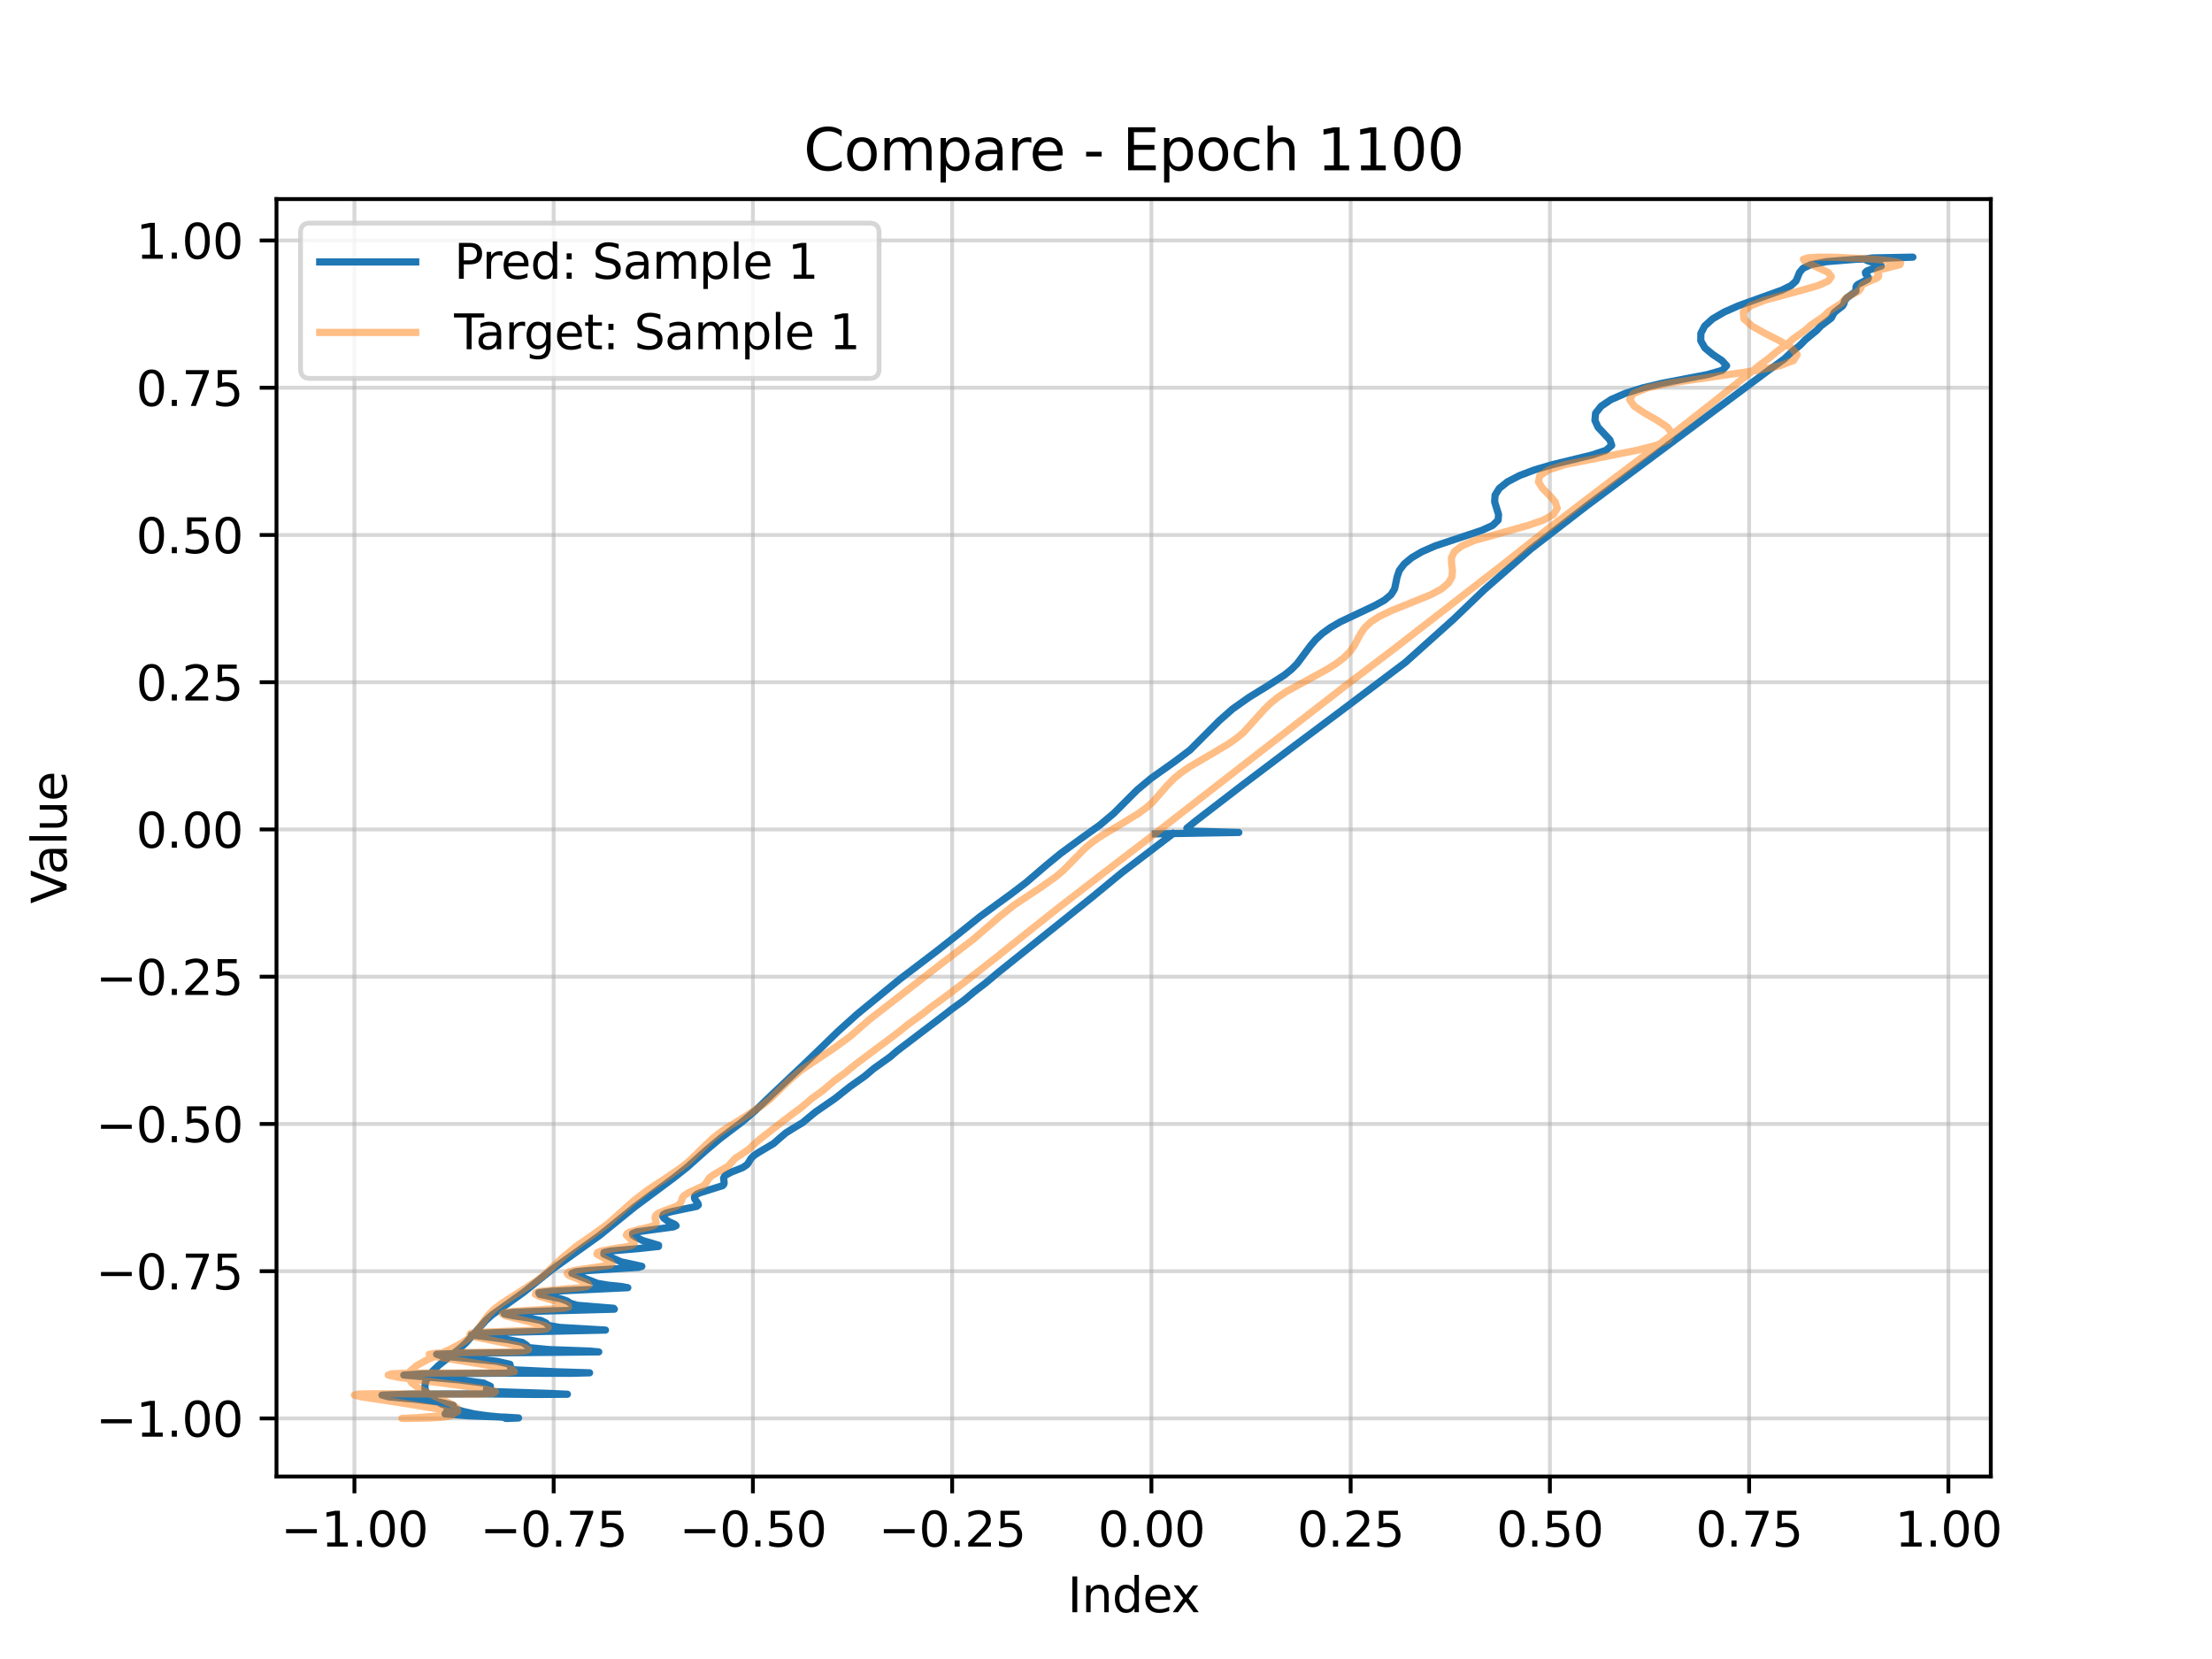 <?xml version="1.0" encoding="utf-8" standalone="no"?>
<!DOCTYPE svg PUBLIC "-//W3C//DTD SVG 1.1//EN"
  "http://www.w3.org/Graphics/SVG/1.1/DTD/svg11.dtd">
<svg xmlns:xlink="http://www.w3.org/1999/xlink" width="460.8pt" height="345.6pt" viewBox="0 0 460.8 345.6" xmlns="http://www.w3.org/2000/svg" version="1.1">
 <defs>
  <style type="text/css">*{stroke-linejoin: round; stroke-linecap: butt}</style>
 </defs>
 <g id="figure_1">
  <g id="patch_1">
   <path d="M 0 345.6 
L 460.8 345.6 
L 460.8 0 
L 0 0 
z
" style="fill: #ffffff"/>
  </g>
  <g id="axes_1">
   <g id="patch_2">
    <path d="M 57.6 307.584 
L 414.72 307.584 
L 414.72 41.472 
L 57.6 41.472 
z
" style="fill: #ffffff"/>
   </g>
   <g id="matplotlib.axis_1">
    <g id="xtick_1">
     <g id="line2d_1">
      <path d="M 73.833 307.584 
L 73.833 41.472 
" clip-path="url(#p54394a0a49)" style="fill: none; stroke: #b0b0b0; stroke-opacity: 0.5; stroke-width: 0.8; stroke-linecap: square"/>
     </g>
     <g id="line2d_2">
      <defs>
       <path id="m5e5af663a7" d="M 0 0 
L 0 3.5 
" style="stroke: #000000; stroke-width: 0.8"/>
      </defs>
      <g>
       <use xlink:href="#m5e5af663a7" x="73.833" y="307.584" style="stroke: #000000; stroke-width: 0.8"/>
      </g>
     </g>
     <g id="text_1">
      <!-- −1.00 -->
      <g transform="translate(58.51 322.182) scale(0.1 -0.1)">
       <defs>
        <path id="DejaVuSans-2212" d="M 678 2272 
L 4684 2272 
L 4684 1741 
L 678 1741 
L 678 2272 
z
" transform="scale(0.016)"/>
        <path id="DejaVuSans-31" d="M 794 531 
L 1825 531 
L 1825 4091 
L 703 3866 
L 703 4441 
L 1819 4666 
L 2450 4666 
L 2450 531 
L 3481 531 
L 3481 0 
L 794 0 
L 794 531 
z
" transform="scale(0.016)"/>
        <path id="DejaVuSans-2e" d="M 684 794 
L 1344 794 
L 1344 0 
L 684 0 
L 684 794 
z
" transform="scale(0.016)"/>
        <path id="DejaVuSans-30" d="M 2034 4250 
Q 1547 4250 1301 3770 
Q 1056 3291 1056 2328 
Q 1056 1369 1301 889 
Q 1547 409 2034 409 
Q 2525 409 2770 889 
Q 3016 1369 3016 2328 
Q 3016 3291 2770 3770 
Q 2525 4250 2034 4250 
z
M 2034 4750 
Q 2819 4750 3233 4129 
Q 3647 3509 3647 2328 
Q 3647 1150 3233 529 
Q 2819 -91 2034 -91 
Q 1250 -91 836 529 
Q 422 1150 422 2328 
Q 422 3509 836 4129 
Q 1250 4750 2034 4750 
z
" transform="scale(0.016)"/>
       </defs>
       <use xlink:href="#DejaVuSans-2212"/>
       <use xlink:href="#DejaVuSans-31" transform="translate(83.789 0)"/>
       <use xlink:href="#DejaVuSans-2e" transform="translate(147.412 0)"/>
       <use xlink:href="#DejaVuSans-30" transform="translate(179.199 0)"/>
       <use xlink:href="#DejaVuSans-30" transform="translate(242.822 0)"/>
      </g>
     </g>
    </g>
    <g id="xtick_2">
     <g id="line2d_3">
      <path d="M 115.339 307.584 
L 115.339 41.472 
" clip-path="url(#p54394a0a49)" style="fill: none; stroke: #b0b0b0; stroke-opacity: 0.5; stroke-width: 0.8; stroke-linecap: square"/>
     </g>
     <g id="line2d_4">
      <g>
       <use xlink:href="#m5e5af663a7" x="115.339" y="307.584" style="stroke: #000000; stroke-width: 0.8"/>
      </g>
     </g>
     <g id="text_2">
      <!-- −0.75 -->
      <g transform="translate(100.016 322.182) scale(0.1 -0.1)">
       <defs>
        <path id="DejaVuSans-37" d="M 525 4666 
L 3525 4666 
L 3525 4397 
L 1831 0 
L 1172 0 
L 2766 4134 
L 525 4134 
L 525 4666 
z
" transform="scale(0.016)"/>
        <path id="DejaVuSans-35" d="M 691 4666 
L 3169 4666 
L 3169 4134 
L 1269 4134 
L 1269 2991 
Q 1406 3038 1543 3061 
Q 1681 3084 1819 3084 
Q 2600 3084 3056 2656 
Q 3513 2228 3513 1497 
Q 3513 744 3044 326 
Q 2575 -91 1722 -91 
Q 1428 -91 1123 -41 
Q 819 9 494 109 
L 494 744 
Q 775 591 1075 516 
Q 1375 441 1709 441 
Q 2250 441 2565 725 
Q 2881 1009 2881 1497 
Q 2881 1984 2565 2268 
Q 2250 2553 1709 2553 
Q 1456 2553 1204 2497 
Q 953 2441 691 2322 
L 691 4666 
z
" transform="scale(0.016)"/>
       </defs>
       <use xlink:href="#DejaVuSans-2212"/>
       <use xlink:href="#DejaVuSans-30" transform="translate(83.789 0)"/>
       <use xlink:href="#DejaVuSans-2e" transform="translate(147.412 0)"/>
       <use xlink:href="#DejaVuSans-37" transform="translate(179.199 0)"/>
       <use xlink:href="#DejaVuSans-35" transform="translate(242.822 0)"/>
      </g>
     </g>
    </g>
    <g id="xtick_3">
     <g id="line2d_5">
      <path d="M 156.845 307.584 
L 156.845 41.472 
" clip-path="url(#p54394a0a49)" style="fill: none; stroke: #b0b0b0; stroke-opacity: 0.5; stroke-width: 0.8; stroke-linecap: square"/>
     </g>
     <g id="line2d_6">
      <g>
       <use xlink:href="#m5e5af663a7" x="156.845" y="307.584" style="stroke: #000000; stroke-width: 0.8"/>
      </g>
     </g>
     <g id="text_3">
      <!-- −0.50 -->
      <g transform="translate(141.523 322.182) scale(0.1 -0.1)">
       <use xlink:href="#DejaVuSans-2212"/>
       <use xlink:href="#DejaVuSans-30" transform="translate(83.789 0)"/>
       <use xlink:href="#DejaVuSans-2e" transform="translate(147.412 0)"/>
       <use xlink:href="#DejaVuSans-35" transform="translate(179.199 0)"/>
       <use xlink:href="#DejaVuSans-30" transform="translate(242.822 0)"/>
      </g>
     </g>
    </g>
    <g id="xtick_4">
     <g id="line2d_7">
      <path d="M 198.352 307.584 
L 198.352 41.472 
" clip-path="url(#p54394a0a49)" style="fill: none; stroke: #b0b0b0; stroke-opacity: 0.5; stroke-width: 0.8; stroke-linecap: square"/>
     </g>
     <g id="line2d_8">
      <g>
       <use xlink:href="#m5e5af663a7" x="198.352" y="307.584" style="stroke: #000000; stroke-width: 0.8"/>
      </g>
     </g>
     <g id="text_4">
      <!-- −0.25 -->
      <g transform="translate(183.029 322.182) scale(0.1 -0.1)">
       <defs>
        <path id="DejaVuSans-32" d="M 1228 531 
L 3431 531 
L 3431 0 
L 469 0 
L 469 531 
Q 828 903 1448 1529 
Q 2069 2156 2228 2338 
Q 2531 2678 2651 2914 
Q 2772 3150 2772 3378 
Q 2772 3750 2511 3984 
Q 2250 4219 1831 4219 
Q 1534 4219 1204 4116 
Q 875 4013 500 3803 
L 500 4441 
Q 881 4594 1212 4672 
Q 1544 4750 1819 4750 
Q 2544 4750 2975 4387 
Q 3406 4025 3406 3419 
Q 3406 3131 3298 2873 
Q 3191 2616 2906 2266 
Q 2828 2175 2409 1742 
Q 1991 1309 1228 531 
z
" transform="scale(0.016)"/>
       </defs>
       <use xlink:href="#DejaVuSans-2212"/>
       <use xlink:href="#DejaVuSans-30" transform="translate(83.789 0)"/>
       <use xlink:href="#DejaVuSans-2e" transform="translate(147.412 0)"/>
       <use xlink:href="#DejaVuSans-32" transform="translate(179.199 0)"/>
       <use xlink:href="#DejaVuSans-35" transform="translate(242.822 0)"/>
      </g>
     </g>
    </g>
    <g id="xtick_5">
     <g id="line2d_9">
      <path d="M 239.858 307.584 
L 239.858 41.472 
" clip-path="url(#p54394a0a49)" style="fill: none; stroke: #b0b0b0; stroke-opacity: 0.5; stroke-width: 0.8; stroke-linecap: square"/>
     </g>
     <g id="line2d_10">
      <g>
       <use xlink:href="#m5e5af663a7" x="239.858" y="307.584" style="stroke: #000000; stroke-width: 0.8"/>
      </g>
     </g>
     <g id="text_5">
      <!-- 0.00 -->
      <g transform="translate(228.725 322.182) scale(0.1 -0.1)">
       <use xlink:href="#DejaVuSans-30"/>
       <use xlink:href="#DejaVuSans-2e" transform="translate(63.623 0)"/>
       <use xlink:href="#DejaVuSans-30" transform="translate(95.41 0)"/>
       <use xlink:href="#DejaVuSans-30" transform="translate(159.033 0)"/>
      </g>
     </g>
    </g>
    <g id="xtick_6">
     <g id="line2d_11">
      <path d="M 281.365 307.584 
L 281.365 41.472 
" clip-path="url(#p54394a0a49)" style="fill: none; stroke: #b0b0b0; stroke-opacity: 0.5; stroke-width: 0.8; stroke-linecap: square"/>
     </g>
     <g id="line2d_12">
      <g>
       <use xlink:href="#m5e5af663a7" x="281.365" y="307.584" style="stroke: #000000; stroke-width: 0.8"/>
      </g>
     </g>
     <g id="text_6">
      <!-- 0.25 -->
      <g transform="translate(270.232 322.182) scale(0.1 -0.1)">
       <use xlink:href="#DejaVuSans-30"/>
       <use xlink:href="#DejaVuSans-2e" transform="translate(63.623 0)"/>
       <use xlink:href="#DejaVuSans-32" transform="translate(95.41 0)"/>
       <use xlink:href="#DejaVuSans-35" transform="translate(159.033 0)"/>
      </g>
     </g>
    </g>
    <g id="xtick_7">
     <g id="line2d_13">
      <path d="M 322.871 307.584 
L 322.871 41.472 
" clip-path="url(#p54394a0a49)" style="fill: none; stroke: #b0b0b0; stroke-opacity: 0.5; stroke-width: 0.8; stroke-linecap: square"/>
     </g>
     <g id="line2d_14">
      <g>
       <use xlink:href="#m5e5af663a7" x="322.871" y="307.584" style="stroke: #000000; stroke-width: 0.8"/>
      </g>
     </g>
     <g id="text_7">
      <!-- 0.50 -->
      <g transform="translate(311.738 322.182) scale(0.1 -0.1)">
       <use xlink:href="#DejaVuSans-30"/>
       <use xlink:href="#DejaVuSans-2e" transform="translate(63.623 0)"/>
       <use xlink:href="#DejaVuSans-35" transform="translate(95.41 0)"/>
       <use xlink:href="#DejaVuSans-30" transform="translate(159.033 0)"/>
      </g>
     </g>
    </g>
    <g id="xtick_8">
     <g id="line2d_15">
      <path d="M 364.377 307.584 
L 364.377 41.472 
" clip-path="url(#p54394a0a49)" style="fill: none; stroke: #b0b0b0; stroke-opacity: 0.5; stroke-width: 0.8; stroke-linecap: square"/>
     </g>
     <g id="line2d_16">
      <g>
       <use xlink:href="#m5e5af663a7" x="364.377" y="307.584" style="stroke: #000000; stroke-width: 0.8"/>
      </g>
     </g>
     <g id="text_8">
      <!-- 0.75 -->
      <g transform="translate(353.245 322.182) scale(0.1 -0.1)">
       <use xlink:href="#DejaVuSans-30"/>
       <use xlink:href="#DejaVuSans-2e" transform="translate(63.623 0)"/>
       <use xlink:href="#DejaVuSans-37" transform="translate(95.41 0)"/>
       <use xlink:href="#DejaVuSans-35" transform="translate(159.033 0)"/>
      </g>
     </g>
    </g>
    <g id="xtick_9">
     <g id="line2d_17">
      <path d="M 405.884 307.584 
L 405.884 41.472 
" clip-path="url(#p54394a0a49)" style="fill: none; stroke: #b0b0b0; stroke-opacity: 0.5; stroke-width: 0.8; stroke-linecap: square"/>
     </g>
     <g id="line2d_18">
      <g>
       <use xlink:href="#m5e5af663a7" x="405.884" y="307.584" style="stroke: #000000; stroke-width: 0.8"/>
      </g>
     </g>
     <g id="text_9">
      <!-- 1.00 -->
      <g transform="translate(394.751 322.182) scale(0.1 -0.1)">
       <use xlink:href="#DejaVuSans-31"/>
       <use xlink:href="#DejaVuSans-2e" transform="translate(63.623 0)"/>
       <use xlink:href="#DejaVuSans-30" transform="translate(95.41 0)"/>
       <use xlink:href="#DejaVuSans-30" transform="translate(159.033 0)"/>
      </g>
     </g>
    </g>
    <g id="text_10">
     <!-- Index -->
     <g transform="translate(222.394 335.861) scale(0.1 -0.1)">
      <defs>
       <path id="DejaVuSans-49" d="M 628 4666 
L 1259 4666 
L 1259 0 
L 628 0 
L 628 4666 
z
" transform="scale(0.016)"/>
       <path id="DejaVuSans-6e" d="M 3513 2113 
L 3513 0 
L 2938 0 
L 2938 2094 
Q 2938 2591 2744 2837 
Q 2550 3084 2163 3084 
Q 1697 3084 1428 2787 
Q 1159 2491 1159 1978 
L 1159 0 
L 581 0 
L 581 3500 
L 1159 3500 
L 1159 2956 
Q 1366 3272 1645 3428 
Q 1925 3584 2291 3584 
Q 2894 3584 3203 3211 
Q 3513 2838 3513 2113 
z
" transform="scale(0.016)"/>
       <path id="DejaVuSans-64" d="M 2906 2969 
L 2906 4863 
L 3481 4863 
L 3481 0 
L 2906 0 
L 2906 525 
Q 2725 213 2448 61 
Q 2172 -91 1784 -91 
Q 1150 -91 751 415 
Q 353 922 353 1747 
Q 353 2572 751 3078 
Q 1150 3584 1784 3584 
Q 2172 3584 2448 3432 
Q 2725 3281 2906 2969 
z
M 947 1747 
Q 947 1113 1208 752 
Q 1469 391 1925 391 
Q 2381 391 2643 752 
Q 2906 1113 2906 1747 
Q 2906 2381 2643 2742 
Q 2381 3103 1925 3103 
Q 1469 3103 1208 2742 
Q 947 2381 947 1747 
z
" transform="scale(0.016)"/>
       <path id="DejaVuSans-65" d="M 3597 1894 
L 3597 1613 
L 953 1613 
Q 991 1019 1311 708 
Q 1631 397 2203 397 
Q 2534 397 2845 478 
Q 3156 559 3463 722 
L 3463 178 
Q 3153 47 2828 -22 
Q 2503 -91 2169 -91 
Q 1331 -91 842 396 
Q 353 884 353 1716 
Q 353 2575 817 3079 
Q 1281 3584 2069 3584 
Q 2775 3584 3186 3129 
Q 3597 2675 3597 1894 
z
M 3022 2063 
Q 3016 2534 2758 2815 
Q 2500 3097 2075 3097 
Q 1594 3097 1305 2825 
Q 1016 2553 972 2059 
L 3022 2063 
z
" transform="scale(0.016)"/>
       <path id="DejaVuSans-78" d="M 3513 3500 
L 2247 1797 
L 3578 0 
L 2900 0 
L 1881 1375 
L 863 0 
L 184 0 
L 1544 1831 
L 300 3500 
L 978 3500 
L 1906 2253 
L 2834 3500 
L 3513 3500 
z
" transform="scale(0.016)"/>
      </defs>
      <use xlink:href="#DejaVuSans-49"/>
      <use xlink:href="#DejaVuSans-6e" transform="translate(29.492 0)"/>
      <use xlink:href="#DejaVuSans-64" transform="translate(92.871 0)"/>
      <use xlink:href="#DejaVuSans-65" transform="translate(156.348 0)"/>
      <use xlink:href="#DejaVuSans-78" transform="translate(216.121 0)"/>
     </g>
    </g>
   </g>
   <g id="matplotlib.axis_2">
    <g id="ytick_1">
     <g id="line2d_19">
      <path d="M 57.6 295.488 
L 414.72 295.488 
" clip-path="url(#p54394a0a49)" style="fill: none; stroke: #b0b0b0; stroke-opacity: 0.5; stroke-width: 0.8; stroke-linecap: square"/>
     </g>
     <g id="line2d_20">
      <defs>
       <path id="m3061f45081" d="M 0 0 
L -3.5 0 
" style="stroke: #000000; stroke-width: 0.8"/>
      </defs>
      <g>
       <use xlink:href="#m3061f45081" x="57.6" y="295.488" style="stroke: #000000; stroke-width: 0.8"/>
      </g>
     </g>
     <g id="text_11">
      <!-- −1.00 -->
      <g transform="translate(19.955 299.287) scale(0.1 -0.1)">
       <use xlink:href="#DejaVuSans-2212"/>
       <use xlink:href="#DejaVuSans-31" transform="translate(83.789 0)"/>
       <use xlink:href="#DejaVuSans-2e" transform="translate(147.412 0)"/>
       <use xlink:href="#DejaVuSans-30" transform="translate(179.199 0)"/>
       <use xlink:href="#DejaVuSans-30" transform="translate(242.822 0)"/>
      </g>
     </g>
    </g>
    <g id="ytick_2">
     <g id="line2d_21">
      <path d="M 57.6 264.814 
L 414.72 264.814 
" clip-path="url(#p54394a0a49)" style="fill: none; stroke: #b0b0b0; stroke-opacity: 0.5; stroke-width: 0.8; stroke-linecap: square"/>
     </g>
     <g id="line2d_22">
      <g>
       <use xlink:href="#m3061f45081" x="57.6" y="264.814" style="stroke: #000000; stroke-width: 0.8"/>
      </g>
     </g>
     <g id="text_12">
      <!-- −0.75 -->
      <g transform="translate(19.955 268.613) scale(0.1 -0.1)">
       <use xlink:href="#DejaVuSans-2212"/>
       <use xlink:href="#DejaVuSans-30" transform="translate(83.789 0)"/>
       <use xlink:href="#DejaVuSans-2e" transform="translate(147.412 0)"/>
       <use xlink:href="#DejaVuSans-37" transform="translate(179.199 0)"/>
       <use xlink:href="#DejaVuSans-35" transform="translate(242.822 0)"/>
      </g>
     </g>
    </g>
    <g id="ytick_3">
     <g id="line2d_23">
      <path d="M 57.6 234.139 
L 414.72 234.139 
" clip-path="url(#p54394a0a49)" style="fill: none; stroke: #b0b0b0; stroke-opacity: 0.5; stroke-width: 0.8; stroke-linecap: square"/>
     </g>
     <g id="line2d_24">
      <g>
       <use xlink:href="#m3061f45081" x="57.6" y="234.139" style="stroke: #000000; stroke-width: 0.8"/>
      </g>
     </g>
     <g id="text_13">
      <!-- −0.50 -->
      <g transform="translate(19.955 237.939) scale(0.1 -0.1)">
       <use xlink:href="#DejaVuSans-2212"/>
       <use xlink:href="#DejaVuSans-30" transform="translate(83.789 0)"/>
       <use xlink:href="#DejaVuSans-2e" transform="translate(147.412 0)"/>
       <use xlink:href="#DejaVuSans-35" transform="translate(179.199 0)"/>
       <use xlink:href="#DejaVuSans-30" transform="translate(242.822 0)"/>
      </g>
     </g>
    </g>
    <g id="ytick_4">
     <g id="line2d_25">
      <path d="M 57.6 203.465 
L 414.72 203.465 
" clip-path="url(#p54394a0a49)" style="fill: none; stroke: #b0b0b0; stroke-opacity: 0.5; stroke-width: 0.8; stroke-linecap: square"/>
     </g>
     <g id="line2d_26">
      <g>
       <use xlink:href="#m3061f45081" x="57.6" y="203.465" style="stroke: #000000; stroke-width: 0.8"/>
      </g>
     </g>
     <g id="text_14">
      <!-- −0.25 -->
      <g transform="translate(19.955 207.264) scale(0.1 -0.1)">
       <use xlink:href="#DejaVuSans-2212"/>
       <use xlink:href="#DejaVuSans-30" transform="translate(83.789 0)"/>
       <use xlink:href="#DejaVuSans-2e" transform="translate(147.412 0)"/>
       <use xlink:href="#DejaVuSans-32" transform="translate(179.199 0)"/>
       <use xlink:href="#DejaVuSans-35" transform="translate(242.822 0)"/>
      </g>
     </g>
    </g>
    <g id="ytick_5">
     <g id="line2d_27">
      <path d="M 57.6 172.791 
L 414.72 172.791 
" clip-path="url(#p54394a0a49)" style="fill: none; stroke: #b0b0b0; stroke-opacity: 0.5; stroke-width: 0.8; stroke-linecap: square"/>
     </g>
     <g id="line2d_28">
      <g>
       <use xlink:href="#m3061f45081" x="57.6" y="172.791" style="stroke: #000000; stroke-width: 0.8"/>
      </g>
     </g>
     <g id="text_15">
      <!-- 0.00 -->
      <g transform="translate(28.334 176.59) scale(0.1 -0.1)">
       <use xlink:href="#DejaVuSans-30"/>
       <use xlink:href="#DejaVuSans-2e" transform="translate(63.623 0)"/>
       <use xlink:href="#DejaVuSans-30" transform="translate(95.41 0)"/>
       <use xlink:href="#DejaVuSans-30" transform="translate(159.033 0)"/>
      </g>
     </g>
    </g>
    <g id="ytick_6">
     <g id="line2d_29">
      <path d="M 57.6 142.117 
L 414.72 142.117 
" clip-path="url(#p54394a0a49)" style="fill: none; stroke: #b0b0b0; stroke-opacity: 0.5; stroke-width: 0.8; stroke-linecap: square"/>
     </g>
     <g id="line2d_30">
      <g>
       <use xlink:href="#m3061f45081" x="57.6" y="142.117" style="stroke: #000000; stroke-width: 0.8"/>
      </g>
     </g>
     <g id="text_16">
      <!-- 0.25 -->
      <g transform="translate(28.334 145.916) scale(0.1 -0.1)">
       <use xlink:href="#DejaVuSans-30"/>
       <use xlink:href="#DejaVuSans-2e" transform="translate(63.623 0)"/>
       <use xlink:href="#DejaVuSans-32" transform="translate(95.41 0)"/>
       <use xlink:href="#DejaVuSans-35" transform="translate(159.033 0)"/>
      </g>
     </g>
    </g>
    <g id="ytick_7">
     <g id="line2d_31">
      <path d="M 57.6 111.442 
L 414.72 111.442 
" clip-path="url(#p54394a0a49)" style="fill: none; stroke: #b0b0b0; stroke-opacity: 0.5; stroke-width: 0.8; stroke-linecap: square"/>
     </g>
     <g id="line2d_32">
      <g>
       <use xlink:href="#m3061f45081" x="57.6" y="111.442" style="stroke: #000000; stroke-width: 0.8"/>
      </g>
     </g>
     <g id="text_17">
      <!-- 0.50 -->
      <g transform="translate(28.334 115.242) scale(0.1 -0.1)">
       <use xlink:href="#DejaVuSans-30"/>
       <use xlink:href="#DejaVuSans-2e" transform="translate(63.623 0)"/>
       <use xlink:href="#DejaVuSans-35" transform="translate(95.41 0)"/>
       <use xlink:href="#DejaVuSans-30" transform="translate(159.033 0)"/>
      </g>
     </g>
    </g>
    <g id="ytick_8">
     <g id="line2d_33">
      <path d="M 57.6 80.768 
L 414.72 80.768 
" clip-path="url(#p54394a0a49)" style="fill: none; stroke: #b0b0b0; stroke-opacity: 0.5; stroke-width: 0.8; stroke-linecap: square"/>
     </g>
     <g id="line2d_34">
      <g>
       <use xlink:href="#m3061f45081" x="57.6" y="80.768" style="stroke: #000000; stroke-width: 0.8"/>
      </g>
     </g>
     <g id="text_18">
      <!-- 0.75 -->
      <g transform="translate(28.334 84.567) scale(0.1 -0.1)">
       <use xlink:href="#DejaVuSans-30"/>
       <use xlink:href="#DejaVuSans-2e" transform="translate(63.623 0)"/>
       <use xlink:href="#DejaVuSans-37" transform="translate(95.41 0)"/>
       <use xlink:href="#DejaVuSans-35" transform="translate(159.033 0)"/>
      </g>
     </g>
    </g>
    <g id="ytick_9">
     <g id="line2d_35">
      <path d="M 57.6 50.094 
L 414.72 50.094 
" clip-path="url(#p54394a0a49)" style="fill: none; stroke: #b0b0b0; stroke-opacity: 0.5; stroke-width: 0.8; stroke-linecap: square"/>
     </g>
     <g id="line2d_36">
      <g>
       <use xlink:href="#m3061f45081" x="57.6" y="50.094" style="stroke: #000000; stroke-width: 0.8"/>
      </g>
     </g>
     <g id="text_19">
      <!-- 1.00 -->
      <g transform="translate(28.334 53.893) scale(0.1 -0.1)">
       <use xlink:href="#DejaVuSans-31"/>
       <use xlink:href="#DejaVuSans-2e" transform="translate(63.623 0)"/>
       <use xlink:href="#DejaVuSans-30" transform="translate(95.41 0)"/>
       <use xlink:href="#DejaVuSans-30" transform="translate(159.033 0)"/>
      </g>
     </g>
    </g>
    <g id="text_20">
     <!-- Value -->
     <g transform="translate(13.875 188.259) rotate(-90) scale(0.1 -0.1)">
      <defs>
       <path id="DejaVuSans-56" d="M 1831 0 
L 50 4666 
L 709 4666 
L 2188 738 
L 3669 4666 
L 4325 4666 
L 2547 0 
L 1831 0 
z
" transform="scale(0.016)"/>
       <path id="DejaVuSans-61" d="M 2194 1759 
Q 1497 1759 1228 1600 
Q 959 1441 959 1056 
Q 959 750 1161 570 
Q 1363 391 1709 391 
Q 2188 391 2477 730 
Q 2766 1069 2766 1631 
L 2766 1759 
L 2194 1759 
z
M 3341 1997 
L 3341 0 
L 2766 0 
L 2766 531 
Q 2569 213 2275 61 
Q 1981 -91 1556 -91 
Q 1019 -91 701 211 
Q 384 513 384 1019 
Q 384 1609 779 1909 
Q 1175 2209 1959 2209 
L 2766 2209 
L 2766 2266 
Q 2766 2663 2505 2880 
Q 2244 3097 1772 3097 
Q 1472 3097 1187 3025 
Q 903 2953 641 2809 
L 641 3341 
Q 956 3463 1253 3523 
Q 1550 3584 1831 3584 
Q 2591 3584 2966 3190 
Q 3341 2797 3341 1997 
z
" transform="scale(0.016)"/>
       <path id="DejaVuSans-6c" d="M 603 4863 
L 1178 4863 
L 1178 0 
L 603 0 
L 603 4863 
z
" transform="scale(0.016)"/>
       <path id="DejaVuSans-75" d="M 544 1381 
L 544 3500 
L 1119 3500 
L 1119 1403 
Q 1119 906 1312 657 
Q 1506 409 1894 409 
Q 2359 409 2629 706 
Q 2900 1003 2900 1516 
L 2900 3500 
L 3475 3500 
L 3475 0 
L 2900 0 
L 2900 538 
Q 2691 219 2414 64 
Q 2138 -91 1772 -91 
Q 1169 -91 856 284 
Q 544 659 544 1381 
z
M 1991 3584 
L 1991 3584 
z
" transform="scale(0.016)"/>
      </defs>
      <use xlink:href="#DejaVuSans-56"/>
      <use xlink:href="#DejaVuSans-61" transform="translate(60.658 0)"/>
      <use xlink:href="#DejaVuSans-6c" transform="translate(121.938 0)"/>
      <use xlink:href="#DejaVuSans-75" transform="translate(149.721 0)"/>
      <use xlink:href="#DejaVuSans-65" transform="translate(213.1 0)"/>
     </g>
    </g>
   </g>
   <g id="line2d_37">
    <path d="M 240.674 173.712 
L 258.065 173.416 
L 247.53 173.12 
L 247.932 172.824 
L 247.239 172.528 
L 249.051 171.048 
L 259.103 163.324 
L 269.037 155.818 
L 278.263 148.923 
L 292.757 138.007 
L 302.794 129.01 
L 309.164 122.888 
L 318.896 114.375 
L 330.591 105.343 
L 368.54 77.055 
L 370.141 75.909 
L 371.707 74.768 
L 373.235 73.336 
L 374.99 71.917 
L 376.09 70.775 
L 378.488 68.798 
L 379.269 67.944 
L 381.477 66.263 
L 382.088 65.13 
L 382.759 64.57 
L 383.847 63.74 
L 384.146 63.181 
L 384.292 62.614 
L 384.752 62.05 
L 386.608 60.675 
L 386.628 60.112 
L 386.622 59.827 
L 386.73 59.543 
L 387.018 59.262 
L 388.086 58.715 
L 389.079 58.176 
L 389.221 57.903 
L 389.117 57.622 
L 388.641 57.046 
L 388.599 56.757 
L 388.875 56.475 
L 389.523 56.202 
L 391.908 55.418 
L 391.696 55.146 
L 389.833 54.555 
L 388.877 54.249 
L 388.537 53.963 
L 390.039 53.729 
L 398.487 53.568 
L 386.538 54.021 
L 380.495 54.506 
L 377.197 55.143 
L 375.597 55.901 
L 374.889 56.744 
L 374.143 58.552 
L 373.123 59.484 
L 371.202 60.44 
L 362.154 63.696 
L 359.22 64.991 
L 356.797 66.401 
L 355.122 67.903 
L 354.316 69.453 
L 354.305 70.999 
L 355.162 72.483 
L 356.824 73.856 
L 358.682 75.09 
L 359.685 76.18 
L 358.777 77.147 
L 355.655 78.037 
L 346.344 79.819 
L 342.118 80.826 
L 338.527 81.96 
L 335.62 83.23 
L 333.548 84.617 
L 332.389 86.08 
L 332.253 87.566 
L 332.912 89.016 
L 335.373 91.641 
L 335.75 92.78 
L 334.526 93.822 
L 331.564 94.804 
L 323.389 96.791 
L 319.665 97.884 
L 316.516 99.078 
L 314.038 100.37 
L 312.327 101.738 
L 311.449 103.143 
L 311.36 104.541 
L 312.175 107.163 
L 312.087 108.348 
L 310.934 109.456 
L 308.61 110.512 
L 298.936 113.736 
L 296.238 114.921 
L 294.09 116.175 
L 292.527 117.482 
L 291.515 118.814 
L 291.056 120.143 
L 290.513 122.689 
L 289.773 123.883 
L 288.396 125.03 
L 286.397 126.148 
L 279.22 129.536 
L 277.172 130.729 
L 275.467 131.959 
L 274.1 133.217 
L 273.017 134.488 
L 270.227 138.239 
L 269.036 139.441 
L 267.575 140.62 
L 263.977 142.939 
L 260.179 145.275 
L 256.782 147.676 
L 253.988 150.137 
L 247.917 156.228 
L 244.795 158.585 
L 239.798 162.136 
L 236.891 164.556 
L 234.451 167 
L 232.027 169.429 
L 229.187 171.821 
L 224.238 175.379 
L 220.971 177.773 
L 218.021 180.189 
L 213.811 183.802 
L 210.681 186.188 
L 204.135 190.959 
L 199.674 194.552 
L 195.136 198.125 
L 187.321 204.078 
L 178.637 211.202 
L 174.674 214.76 
L 171.011 218.317 
L 167.327 221.86 
L 161.056 227.789 
L 157.364 231.334 
L 154.617 233.682 
L 149.949 237.224 
L 147.125 239.609 
L 143.126 243.174 
L 140.156 245.524 
L 132.213 251.428 
L 124.898 257.367 
L 114.994 264.453 
L 109.131 269.178 
L 102.54 273.889 
L 101.196 275.082 
L 99.078 277.467 
L 96.976 279.818 
L 95.699 280.975 
L 91.362 284.451 
L 90.124 285.64 
L 89.16 286.85 
L 88.584 288.07 
L 88.506 289.279 
L 89.013 290.447 
L 90.235 291.538 
L 92.071 292.517 
L 94.262 293.355 
L 96.533 294.034 
L 98.833 294.55 
L 101.42 294.917 
L 106.282 295.394 
L 105.329 295.477 
L 105.72 295.488 
L 108.029 295.385 
L 105.317 295.22 
L 97.721 294.947 
L 92.721 294.553 
L 93.05 294.041 
L 94.574 293.434 
L 94.435 292.771 
L 91.675 292.105 
L 86.507 291.493 
L 80.934 290.986 
L 79.569 290.621 
L 85.818 290.411 
L 100.676 290.373 
L 111.887 290.492 
L 118.197 290.445 
L 114.172 290.257 
L 103.12 289.904 
L 101.331 289.396 
L 102.157 288.773 
L 100.685 288.096 
L 95.564 287.44 
L 84.116 286.448 
L 88.209 286.183 
L 105.534 286.055 
L 118.919 286.083 
L 122.822 285.984 
L 115.31 285.745 
L 106.988 285.353 
L 106.312 284.825 
L 106.245 284.21 
L 103.449 283.571 
L 92.037 282.479 
L 90.957 282.116 
L 96.878 281.891 
L 124.732 281.624 
L 122.756 281.445 
L 114.421 281.145 
L 110.118 280.725 
L 109.648 280.207 
L 108.776 279.636 
L 105.802 279.064 
L 98.214 278.107 
L 99.002 277.781 
L 104.526 277.56 
L 126.13 277.079 
L 116.611 276.522 
L 114.198 276.101 
L 113.746 275.607 
L 112.669 275.079 
L 110.084 274.558 
L 106.852 274.085 
L 105.033 273.69 
L 106.686 273.385 
L 111.854 273.165 
L 127.982 272.729 
L 127.836 272.535 
L 120.263 271.916 
L 118.812 271.492 
L 118.117 271.019 
L 116.714 270.529 
L 112.411 269.637 
L 112.227 269.285 
L 114.865 269.005 
L 130.782 268.249 
L 129.49 268.01 
L 126.61 267.71 
L 124.458 267.349 
L 119.129 265.251 
L 119.976 264.927 
L 122.685 264.658 
L 133.03 264.023 
L 133.706 263.797 
L 129.358 262.855 
L 125.791 261.255 
L 125.815 260.909 
L 127.181 260.606 
L 132.939 260.111 
L 137.181 259.657 
L 137.195 259.403 
L 133.884 258.426 
L 132.37 257.664 
L 131.817 257.293 
L 131.775 256.946 
L 132.605 256.63 
L 136.584 256.086 
L 140.281 255.592 
L 140.845 255.333 
L 140.573 255.051 
L 139.158 254.414 
L 138.235 253.712 
L 138.043 253.361 
L 138.176 253.022 
L 138.776 252.702 
L 139.891 252.402 
L 145.136 251.312 
L 145.476 251.03 
L 145.417 250.733 
L 144.719 249.758 
L 144.652 249.421 
L 144.778 249.087 
L 145.177 248.763 
L 145.883 248.452 
L 150.514 247.007 
L 150.785 246.708 
L 150.854 246.398 
L 150.749 245.42 
L 150.897 245.09 
L 151.219 244.766 
L 152.433 244.139 
L 154.708 243.238 
L 155.61 242.631 
L 156.042 242.004 
L 156.424 241.361 
L 157.057 240.717 
L 158.017 240.083 
L 161.144 238.231 
L 162.57 236.973 
L 163.693 236.019 
L 165.189 235.08 
L 167.241 233.844 
L 168.352 232.902 
L 169.898 231.634 
L 173.963 228.826 
L 177.125 226.32 
L 180.177 224.163 
L 182.006 222.612 
L 185.431 220.174 
L 186.843 218.947 
L 196.784 211.389 
L 198.327 210.18 
L 200.816 208.378 
L 203 206.556 
L 205.378 204.737 
L 207.926 202.596 
L 227.448 186.947 
L 233.702 181.794 
L 244.253 173.749 
L 244.253 173.749 
" clip-path="url(#p54394a0a49)" style="fill: none; stroke: #1f77b4; stroke-width: 1.5; stroke-linecap: square"/>
   </g>
   <g id="line2d_38">
    <path d="M 240.546 173.712 
L 264.737 154.916 
L 280.861 142.401 
L 290.499 135.099 
L 312.679 117.899 
L 322.319 110.278 
L 336.715 99.313 
L 341.251 95.896 
L 349.06 89.931 
L 357.445 83.364 
L 359.58 81.643 
L 361.388 80.21 
L 362.799 79.061 
L 365.014 77.342 
L 366.397 76.194 
L 368.669 74.481 
L 370.024 73.336 
L 372.338 71.632 
L 373.662 70.491 
L 376.076 68.798 
L 377.328 67.662 
L 379.831 65.981 
L 380.986 64.849 
L 383.613 63.181 
L 384.579 62.05 
L 385.563 61.498 
L 387.131 60.675 
L 387.586 60.112 
L 387.813 59.543 
L 388.07 59.262 
L 389.126 58.715 
L 391.059 57.903 
L 391.34 57.622 
L 391.364 57.336 
L 391.093 56.757 
L 391.171 56.475 
L 391.618 56.202 
L 393.661 55.679 
L 395.772 55.146 
L 395.929 54.858 
L 395.044 54.555 
L 392.994 54.249 
L 389.906 53.963 
L 382.299 53.585 
L 378.952 53.568 
L 376.643 53.708 
L 375.676 54.021 
L 376.049 54.506 
L 380.836 56.744 
L 381.509 57.636 
L 380.849 58.552 
L 378.747 59.484 
L 375.453 60.44 
L 367.697 62.518 
L 364.715 63.696 
L 363.153 64.991 
L 363.27 66.401 
L 364.944 67.903 
L 367.687 69.453 
L 370.74 70.999 
L 373.237 72.483 
L 374.387 73.856 
L 373.64 75.09 
L 370.812 76.18 
L 366.122 77.147 
L 347.793 79.819 
L 343.126 80.826 
L 340.292 81.96 
L 339.473 83.23 
L 340.446 84.617 
L 342.639 86.08 
L 345.245 87.566 
L 347.394 89.016 
L 348.332 90.384 
L 347.575 91.641 
L 345.008 92.78 
L 340.901 93.822 
L 325.988 96.791 
L 322.6 97.884 
L 320.775 99.078 
L 320.48 100.37 
L 321.342 101.738 
L 322.743 103.143 
L 323.974 104.541 
L 324.404 105.89 
L 323.621 107.163 
L 321.519 108.348 
L 318.308 109.456 
L 307.06 112.619 
L 304.494 113.736 
L 302.967 114.921 
L 302.374 116.175 
L 302.391 117.482 
L 302.573 118.814 
L 302.478 120.143 
L 301.768 121.44 
L 300.289 122.689 
L 298.088 123.883 
L 292.493 126.148 
L 289.745 127.257 
L 287.402 128.381 
L 285.598 129.536 
L 284.328 130.729 
L 283.465 131.959 
L 282.114 134.488 
L 281.209 135.757 
L 279.967 137.01 
L 278.356 138.239 
L 276.424 139.441 
L 267.921 144.101 
L 266.184 145.275 
L 264.711 146.466 
L 263.471 147.676 
L 259.022 152.607 
L 257.542 153.828 
L 255.81 155.035 
L 251.797 157.41 
L 247.782 159.761 
L 246.063 160.943 
L 244.614 162.136 
L 243.411 163.341 
L 240.206 167 
L 238.844 168.219 
L 237.211 169.429 
L 233.305 171.821 
L 229.336 174.191 
L 227.628 175.379 
L 226.17 176.573 
L 223.803 178.98 
L 221.434 181.397 
L 220.008 182.602 
L 216.608 184.997 
L 211.237 188.569 
L 208.215 190.959 
L 202.678 195.746 
L 196.439 200.502 
L 181.118 212.387 
L 177.038 215.947 
L 173.79 218.317 
L 166.752 223.042 
L 164.041 225.412 
L 160.402 228.974 
L 158.916 230.156 
L 155.361 232.509 
L 151.576 234.858 
L 149.872 236.039 
L 148.379 237.224 
L 145.901 239.609 
L 143.441 241.991 
L 141.978 243.174 
L 138.543 245.524 
L 134.964 247.87 
L 131.909 250.236 
L 126.572 255.005 
L 123.297 257.367 
L 119.932 259.717 
L 117.079 262.077 
L 113.299 265.641 
L 111.787 266.825 
L 108.187 269.178 
L 104.507 271.523 
L 102.992 272.703 
L 101.793 273.889 
L 99.117 277.467 
L 97.87 278.649 
L 96.159 279.818 
L 93.978 280.975 
L 88.977 283.282 
L 86.838 284.451 
L 85.439 285.64 
L 85.047 286.85 
L 85.744 288.07 
L 87.394 289.279 
L 89.657 290.447 
L 94.069 292.517 
L 95.255 293.355 
L 95.338 294.034 
L 94.269 294.55 
L 92.246 294.917 
L 87.046 295.307 
L 83.721 295.477 
L 84.906 295.488 
L 89.658 295.385 
L 92.168 295.22 
L 93.95 294.947 
L 94.486 294.553 
L 93.473 294.041 
L 90.906 293.434 
L 82.68 292.105 
L 75.248 290.986 
L 73.833 290.621 
L 74.644 290.411 
L 77.726 290.341 
L 99.748 290.445 
L 102.747 290.257 
L 103.224 289.904 
L 101.152 289.396 
L 97.035 288.773 
L 82.695 286.874 
L 80.87 286.448 
L 81.603 286.183 
L 84.784 286.066 
L 105.157 285.984 
L 107.133 285.745 
L 106.752 285.353 
L 104.271 284.825 
L 89.886 282.479 
L 89.416 282.116 
L 90.946 281.891 
L 98.382 281.739 
L 106.634 281.624 
L 109.185 281.445 
L 110.105 281.145 
L 109.374 280.725 
L 107.3 280.207 
L 99.117 278.542 
L 97.867 278.107 
L 98.034 277.781 
L 99.623 277.56 
L 105.735 277.325 
L 111.976 277.079 
L 113.75 276.849 
L 114.213 276.522 
L 113.384 276.101 
L 109.193 275.079 
L 105.247 274.085 
L 104.633 273.69 
L 105.253 273.385 
L 107.026 273.165 
L 117.382 272.535 
L 118.426 272.267 
L 118.363 271.916 
L 117.336 271.492 
L 112.358 270.058 
L 111.536 269.637 
L 111.624 269.285 
L 112.645 269.005 
L 116.645 268.61 
L 120.846 268.249 
L 122.151 268.01 
L 122.674 267.71 
L 122.428 267.349 
L 121.58 266.936 
L 118.407 265.628 
L 118.137 265.251 
L 118.555 264.927 
L 119.636 264.658 
L 127.201 263.53 
L 127.469 263.215 
L 127.149 262.855 
L 124.345 261.255 
L 124.489 260.909 
L 125.212 260.606 
L 127.923 260.111 
L 130.782 259.657 
L 131.698 259.403 
L 132.116 259.113 
L 132.062 258.786 
L 130.48 257.293 
L 130.664 256.946 
L 131.247 256.63 
L 133.258 256.086 
L 135.367 255.592 
L 136.105 255.333 
L 136.544 255.051 
L 136.707 254.744 
L 136.547 254.067 
L 136.458 253.712 
L 136.503 253.361 
L 136.748 253.022 
L 137.209 252.702 
L 138.634 252.119 
L 140.877 251.312 
L 141.698 250.733 
L 141.982 250.094 
L 142.213 249.421 
L 142.477 249.087 
L 143.451 248.452 
L 146.583 247.007 
L 147.125 246.398 
L 147.705 245.42 
L 148.546 244.766 
L 151.696 242.937 
L 153.083 241.361 
L 154.546 240.398 
L 155.936 239.462 
L 157.236 238.231 
L 158.331 237.291 
L 163.144 233.532 
L 164.808 232.267 
L 166.94 230.695 
L 169.116 228.826 
L 171.312 227.256 
L 173.866 225.088 
L 175.987 223.542 
L 178.252 221.696 
L 183.14 218.035 
L 185.576 216.22 
L 187.566 214.703 
L 189.047 213.496 
L 192.35 211.086 
L 193.855 209.879 
L 197.159 207.467 
L 200.755 204.737 
L 207.823 199.218 
L 210.103 197.372 
L 212.424 195.525 
L 214.735 193.681 
L 220.533 189.084 
L 230.368 181.494 
L 235.832 177.309 
L 240.498 173.749 
L 240.498 173.749 
" clip-path="url(#p54394a0a49)" style="fill: none; stroke: #ff7f0e; stroke-opacity: 0.5; stroke-width: 1.5; stroke-linecap: square"/>
   </g>
   <g id="patch_3">
    <path d="M 57.6 307.584 
L 57.6 41.472 
" style="fill: none; stroke: #000000; stroke-width: 0.8; stroke-linejoin: miter; stroke-linecap: square"/>
   </g>
   <g id="patch_4">
    <path d="M 414.72 307.584 
L 414.72 41.472 
" style="fill: none; stroke: #000000; stroke-width: 0.8; stroke-linejoin: miter; stroke-linecap: square"/>
   </g>
   <g id="patch_5">
    <path d="M 57.6 307.584 
L 414.72 307.584 
" style="fill: none; stroke: #000000; stroke-width: 0.8; stroke-linejoin: miter; stroke-linecap: square"/>
   </g>
   <g id="patch_6">
    <path d="M 57.6 41.472 
L 414.72 41.472 
" style="fill: none; stroke: #000000; stroke-width: 0.8; stroke-linejoin: miter; stroke-linecap: square"/>
   </g>
   <g id="text_21">
    <!-- Compare - Epoch 1100 -->
    <g transform="translate(167.417 35.472) scale(0.12 -0.12)">
     <defs>
      <path id="DejaVuSans-43" d="M 4122 4306 
L 4122 3641 
Q 3803 3938 3442 4084 
Q 3081 4231 2675 4231 
Q 1875 4231 1450 3742 
Q 1025 3253 1025 2328 
Q 1025 1406 1450 917 
Q 1875 428 2675 428 
Q 3081 428 3442 575 
Q 3803 722 4122 1019 
L 4122 359 
Q 3791 134 3420 21 
Q 3050 -91 2638 -91 
Q 1578 -91 968 557 
Q 359 1206 359 2328 
Q 359 3453 968 4101 
Q 1578 4750 2638 4750 
Q 3056 4750 3426 4639 
Q 3797 4528 4122 4306 
z
" transform="scale(0.016)"/>
      <path id="DejaVuSans-6f" d="M 1959 3097 
Q 1497 3097 1228 2736 
Q 959 2375 959 1747 
Q 959 1119 1226 758 
Q 1494 397 1959 397 
Q 2419 397 2687 759 
Q 2956 1122 2956 1747 
Q 2956 2369 2687 2733 
Q 2419 3097 1959 3097 
z
M 1959 3584 
Q 2709 3584 3137 3096 
Q 3566 2609 3566 1747 
Q 3566 888 3137 398 
Q 2709 -91 1959 -91 
Q 1206 -91 779 398 
Q 353 888 353 1747 
Q 353 2609 779 3096 
Q 1206 3584 1959 3584 
z
" transform="scale(0.016)"/>
      <path id="DejaVuSans-6d" d="M 3328 2828 
Q 3544 3216 3844 3400 
Q 4144 3584 4550 3584 
Q 5097 3584 5394 3201 
Q 5691 2819 5691 2113 
L 5691 0 
L 5113 0 
L 5113 2094 
Q 5113 2597 4934 2840 
Q 4756 3084 4391 3084 
Q 3944 3084 3684 2787 
Q 3425 2491 3425 1978 
L 3425 0 
L 2847 0 
L 2847 2094 
Q 2847 2600 2669 2842 
Q 2491 3084 2119 3084 
Q 1678 3084 1418 2786 
Q 1159 2488 1159 1978 
L 1159 0 
L 581 0 
L 581 3500 
L 1159 3500 
L 1159 2956 
Q 1356 3278 1631 3431 
Q 1906 3584 2284 3584 
Q 2666 3584 2933 3390 
Q 3200 3197 3328 2828 
z
" transform="scale(0.016)"/>
      <path id="DejaVuSans-70" d="M 1159 525 
L 1159 -1331 
L 581 -1331 
L 581 3500 
L 1159 3500 
L 1159 2969 
Q 1341 3281 1617 3432 
Q 1894 3584 2278 3584 
Q 2916 3584 3314 3078 
Q 3713 2572 3713 1747 
Q 3713 922 3314 415 
Q 2916 -91 2278 -91 
Q 1894 -91 1617 61 
Q 1341 213 1159 525 
z
M 3116 1747 
Q 3116 2381 2855 2742 
Q 2594 3103 2138 3103 
Q 1681 3103 1420 2742 
Q 1159 2381 1159 1747 
Q 1159 1113 1420 752 
Q 1681 391 2138 391 
Q 2594 391 2855 752 
Q 3116 1113 3116 1747 
z
" transform="scale(0.016)"/>
      <path id="DejaVuSans-72" d="M 2631 2963 
Q 2534 3019 2420 3045 
Q 2306 3072 2169 3072 
Q 1681 3072 1420 2755 
Q 1159 2438 1159 1844 
L 1159 0 
L 581 0 
L 581 3500 
L 1159 3500 
L 1159 2956 
Q 1341 3275 1631 3429 
Q 1922 3584 2338 3584 
Q 2397 3584 2469 3576 
Q 2541 3569 2628 3553 
L 2631 2963 
z
" transform="scale(0.016)"/>
      <path id="DejaVuSans-20" transform="scale(0.016)"/>
      <path id="DejaVuSans-2d" d="M 313 2009 
L 1997 2009 
L 1997 1497 
L 313 1497 
L 313 2009 
z
" transform="scale(0.016)"/>
      <path id="DejaVuSans-45" d="M 628 4666 
L 3578 4666 
L 3578 4134 
L 1259 4134 
L 1259 2753 
L 3481 2753 
L 3481 2222 
L 1259 2222 
L 1259 531 
L 3634 531 
L 3634 0 
L 628 0 
L 628 4666 
z
" transform="scale(0.016)"/>
      <path id="DejaVuSans-63" d="M 3122 3366 
L 3122 2828 
Q 2878 2963 2633 3030 
Q 2388 3097 2138 3097 
Q 1578 3097 1268 2742 
Q 959 2388 959 1747 
Q 959 1106 1268 751 
Q 1578 397 2138 397 
Q 2388 397 2633 464 
Q 2878 531 3122 666 
L 3122 134 
Q 2881 22 2623 -34 
Q 2366 -91 2075 -91 
Q 1284 -91 818 406 
Q 353 903 353 1747 
Q 353 2603 823 3093 
Q 1294 3584 2113 3584 
Q 2378 3584 2631 3529 
Q 2884 3475 3122 3366 
z
" transform="scale(0.016)"/>
      <path id="DejaVuSans-68" d="M 3513 2113 
L 3513 0 
L 2938 0 
L 2938 2094 
Q 2938 2591 2744 2837 
Q 2550 3084 2163 3084 
Q 1697 3084 1428 2787 
Q 1159 2491 1159 1978 
L 1159 0 
L 581 0 
L 581 4863 
L 1159 4863 
L 1159 2956 
Q 1366 3272 1645 3428 
Q 1925 3584 2291 3584 
Q 2894 3584 3203 3211 
Q 3513 2838 3513 2113 
z
" transform="scale(0.016)"/>
     </defs>
     <use xlink:href="#DejaVuSans-43"/>
     <use xlink:href="#DejaVuSans-6f" transform="translate(69.824 0)"/>
     <use xlink:href="#DejaVuSans-6d" transform="translate(131.006 0)"/>
     <use xlink:href="#DejaVuSans-70" transform="translate(228.418 0)"/>
     <use xlink:href="#DejaVuSans-61" transform="translate(291.895 0)"/>
     <use xlink:href="#DejaVuSans-72" transform="translate(353.174 0)"/>
     <use xlink:href="#DejaVuSans-65" transform="translate(392.037 0)"/>
     <use xlink:href="#DejaVuSans-20" transform="translate(453.561 0)"/>
     <use xlink:href="#DejaVuSans-2d" transform="translate(485.348 0)"/>
     <use xlink:href="#DejaVuSans-20" transform="translate(521.432 0)"/>
     <use xlink:href="#DejaVuSans-45" transform="translate(553.219 0)"/>
     <use xlink:href="#DejaVuSans-70" transform="translate(616.402 0)"/>
     <use xlink:href="#DejaVuSans-6f" transform="translate(679.879 0)"/>
     <use xlink:href="#DejaVuSans-63" transform="translate(741.061 0)"/>
     <use xlink:href="#DejaVuSans-68" transform="translate(796.041 0)"/>
     <use xlink:href="#DejaVuSans-20" transform="translate(859.42 0)"/>
     <use xlink:href="#DejaVuSans-31" transform="translate(891.207 0)"/>
     <use xlink:href="#DejaVuSans-31" transform="translate(954.83 0)"/>
     <use xlink:href="#DejaVuSans-30" transform="translate(1018.453 0)"/>
     <use xlink:href="#DejaVuSans-30" transform="translate(1082.076 0)"/>
    </g>
   </g>
   <g id="legend_1">
    <g id="patch_7">
     <path d="M 64.6 78.828 
L 181.128 78.828 
Q 183.128 78.828 183.128 76.828 
L 183.128 48.472 
Q 183.128 46.472 181.128 46.472 
L 64.6 46.472 
Q 62.6 46.472 62.6 48.472 
L 62.6 76.828 
Q 62.6 78.828 64.6 78.828 
z
" style="fill: #ffffff; opacity: 0.8; stroke: #cccccc; stroke-linejoin: miter"/>
    </g>
    <g id="line2d_39">
     <path d="M 66.6 54.57 
L 76.6 54.57 
L 86.6 54.57 
" style="fill: none; stroke: #1f77b4; stroke-width: 1.5; stroke-linecap: square"/>
    </g>
    <g id="text_22">
     <!-- Pred: Sample 1 -->
     <g transform="translate(94.6 58.07) scale(0.1 -0.1)">
      <defs>
       <path id="DejaVuSans-50" d="M 1259 4147 
L 1259 2394 
L 2053 2394 
Q 2494 2394 2734 2622 
Q 2975 2850 2975 3272 
Q 2975 3691 2734 3919 
Q 2494 4147 2053 4147 
L 1259 4147 
z
M 628 4666 
L 2053 4666 
Q 2838 4666 3239 4311 
Q 3641 3956 3641 3272 
Q 3641 2581 3239 2228 
Q 2838 1875 2053 1875 
L 1259 1875 
L 1259 0 
L 628 0 
L 628 4666 
z
" transform="scale(0.016)"/>
       <path id="DejaVuSans-3a" d="M 750 794 
L 1409 794 
L 1409 0 
L 750 0 
L 750 794 
z
M 750 3309 
L 1409 3309 
L 1409 2516 
L 750 2516 
L 750 3309 
z
" transform="scale(0.016)"/>
       <path id="DejaVuSans-53" d="M 3425 4513 
L 3425 3897 
Q 3066 4069 2747 4153 
Q 2428 4238 2131 4238 
Q 1616 4238 1336 4038 
Q 1056 3838 1056 3469 
Q 1056 3159 1242 3001 
Q 1428 2844 1947 2747 
L 2328 2669 
Q 3034 2534 3370 2195 
Q 3706 1856 3706 1288 
Q 3706 609 3251 259 
Q 2797 -91 1919 -91 
Q 1588 -91 1214 -16 
Q 841 59 441 206 
L 441 856 
Q 825 641 1194 531 
Q 1563 422 1919 422 
Q 2459 422 2753 634 
Q 3047 847 3047 1241 
Q 3047 1584 2836 1778 
Q 2625 1972 2144 2069 
L 1759 2144 
Q 1053 2284 737 2584 
Q 422 2884 422 3419 
Q 422 4038 858 4394 
Q 1294 4750 2059 4750 
Q 2388 4750 2728 4690 
Q 3069 4631 3425 4513 
z
" transform="scale(0.016)"/>
      </defs>
      <use xlink:href="#DejaVuSans-50"/>
      <use xlink:href="#DejaVuSans-72" transform="translate(58.553 0)"/>
      <use xlink:href="#DejaVuSans-65" transform="translate(97.416 0)"/>
      <use xlink:href="#DejaVuSans-64" transform="translate(158.939 0)"/>
      <use xlink:href="#DejaVuSans-3a" transform="translate(222.416 0)"/>
      <use xlink:href="#DejaVuSans-20" transform="translate(256.107 0)"/>
      <use xlink:href="#DejaVuSans-53" transform="translate(287.895 0)"/>
      <use xlink:href="#DejaVuSans-61" transform="translate(351.371 0)"/>
      <use xlink:href="#DejaVuSans-6d" transform="translate(412.65 0)"/>
      <use xlink:href="#DejaVuSans-70" transform="translate(510.062 0)"/>
      <use xlink:href="#DejaVuSans-6c" transform="translate(573.539 0)"/>
      <use xlink:href="#DejaVuSans-65" transform="translate(601.322 0)"/>
      <use xlink:href="#DejaVuSans-20" transform="translate(662.846 0)"/>
      <use xlink:href="#DejaVuSans-31" transform="translate(694.633 0)"/>
     </g>
    </g>
    <g id="line2d_40">
     <path d="M 66.6 69.249 
L 76.6 69.249 
L 86.6 69.249 
" style="fill: none; stroke: #ff7f0e; stroke-opacity: 0.5; stroke-width: 1.5; stroke-linecap: square"/>
    </g>
    <g id="text_23">
     <!-- Target: Sample 1 -->
     <g transform="translate(94.6 72.749) scale(0.1 -0.1)">
      <defs>
       <path id="DejaVuSans-54" d="M -19 4666 
L 3928 4666 
L 3928 4134 
L 2272 4134 
L 2272 0 
L 1638 0 
L 1638 4134 
L -19 4134 
L -19 4666 
z
" transform="scale(0.016)"/>
       <path id="DejaVuSans-67" d="M 2906 1791 
Q 2906 2416 2648 2759 
Q 2391 3103 1925 3103 
Q 1463 3103 1205 2759 
Q 947 2416 947 1791 
Q 947 1169 1205 825 
Q 1463 481 1925 481 
Q 2391 481 2648 825 
Q 2906 1169 2906 1791 
z
M 3481 434 
Q 3481 -459 3084 -895 
Q 2688 -1331 1869 -1331 
Q 1566 -1331 1297 -1286 
Q 1028 -1241 775 -1147 
L 775 -588 
Q 1028 -725 1275 -790 
Q 1522 -856 1778 -856 
Q 2344 -856 2625 -561 
Q 2906 -266 2906 331 
L 2906 616 
Q 2728 306 2450 153 
Q 2172 0 1784 0 
Q 1141 0 747 490 
Q 353 981 353 1791 
Q 353 2603 747 3093 
Q 1141 3584 1784 3584 
Q 2172 3584 2450 3431 
Q 2728 3278 2906 2969 
L 2906 3500 
L 3481 3500 
L 3481 434 
z
" transform="scale(0.016)"/>
       <path id="DejaVuSans-74" d="M 1172 4494 
L 1172 3500 
L 2356 3500 
L 2356 3053 
L 1172 3053 
L 1172 1153 
Q 1172 725 1289 603 
Q 1406 481 1766 481 
L 2356 481 
L 2356 0 
L 1766 0 
Q 1100 0 847 248 
Q 594 497 594 1153 
L 594 3053 
L 172 3053 
L 172 3500 
L 594 3500 
L 594 4494 
L 1172 4494 
z
" transform="scale(0.016)"/>
      </defs>
      <use xlink:href="#DejaVuSans-54"/>
      <use xlink:href="#DejaVuSans-61" transform="translate(44.584 0)"/>
      <use xlink:href="#DejaVuSans-72" transform="translate(105.863 0)"/>
      <use xlink:href="#DejaVuSans-67" transform="translate(145.227 0)"/>
      <use xlink:href="#DejaVuSans-65" transform="translate(208.703 0)"/>
      <use xlink:href="#DejaVuSans-74" transform="translate(270.227 0)"/>
      <use xlink:href="#DejaVuSans-3a" transform="translate(309.436 0)"/>
      <use xlink:href="#DejaVuSans-20" transform="translate(343.127 0)"/>
      <use xlink:href="#DejaVuSans-53" transform="translate(374.914 0)"/>
      <use xlink:href="#DejaVuSans-61" transform="translate(438.391 0)"/>
      <use xlink:href="#DejaVuSans-6d" transform="translate(499.67 0)"/>
      <use xlink:href="#DejaVuSans-70" transform="translate(597.082 0)"/>
      <use xlink:href="#DejaVuSans-6c" transform="translate(660.559 0)"/>
      <use xlink:href="#DejaVuSans-65" transform="translate(688.342 0)"/>
      <use xlink:href="#DejaVuSans-20" transform="translate(749.865 0)"/>
      <use xlink:href="#DejaVuSans-31" transform="translate(781.652 0)"/>
     </g>
    </g>
   </g>
  </g>
 </g>
 <defs>
  <clipPath id="p54394a0a49">
   <rect x="57.6" y="41.472" width="357.12" height="266.112"/>
  </clipPath>
 </defs>
</svg>
